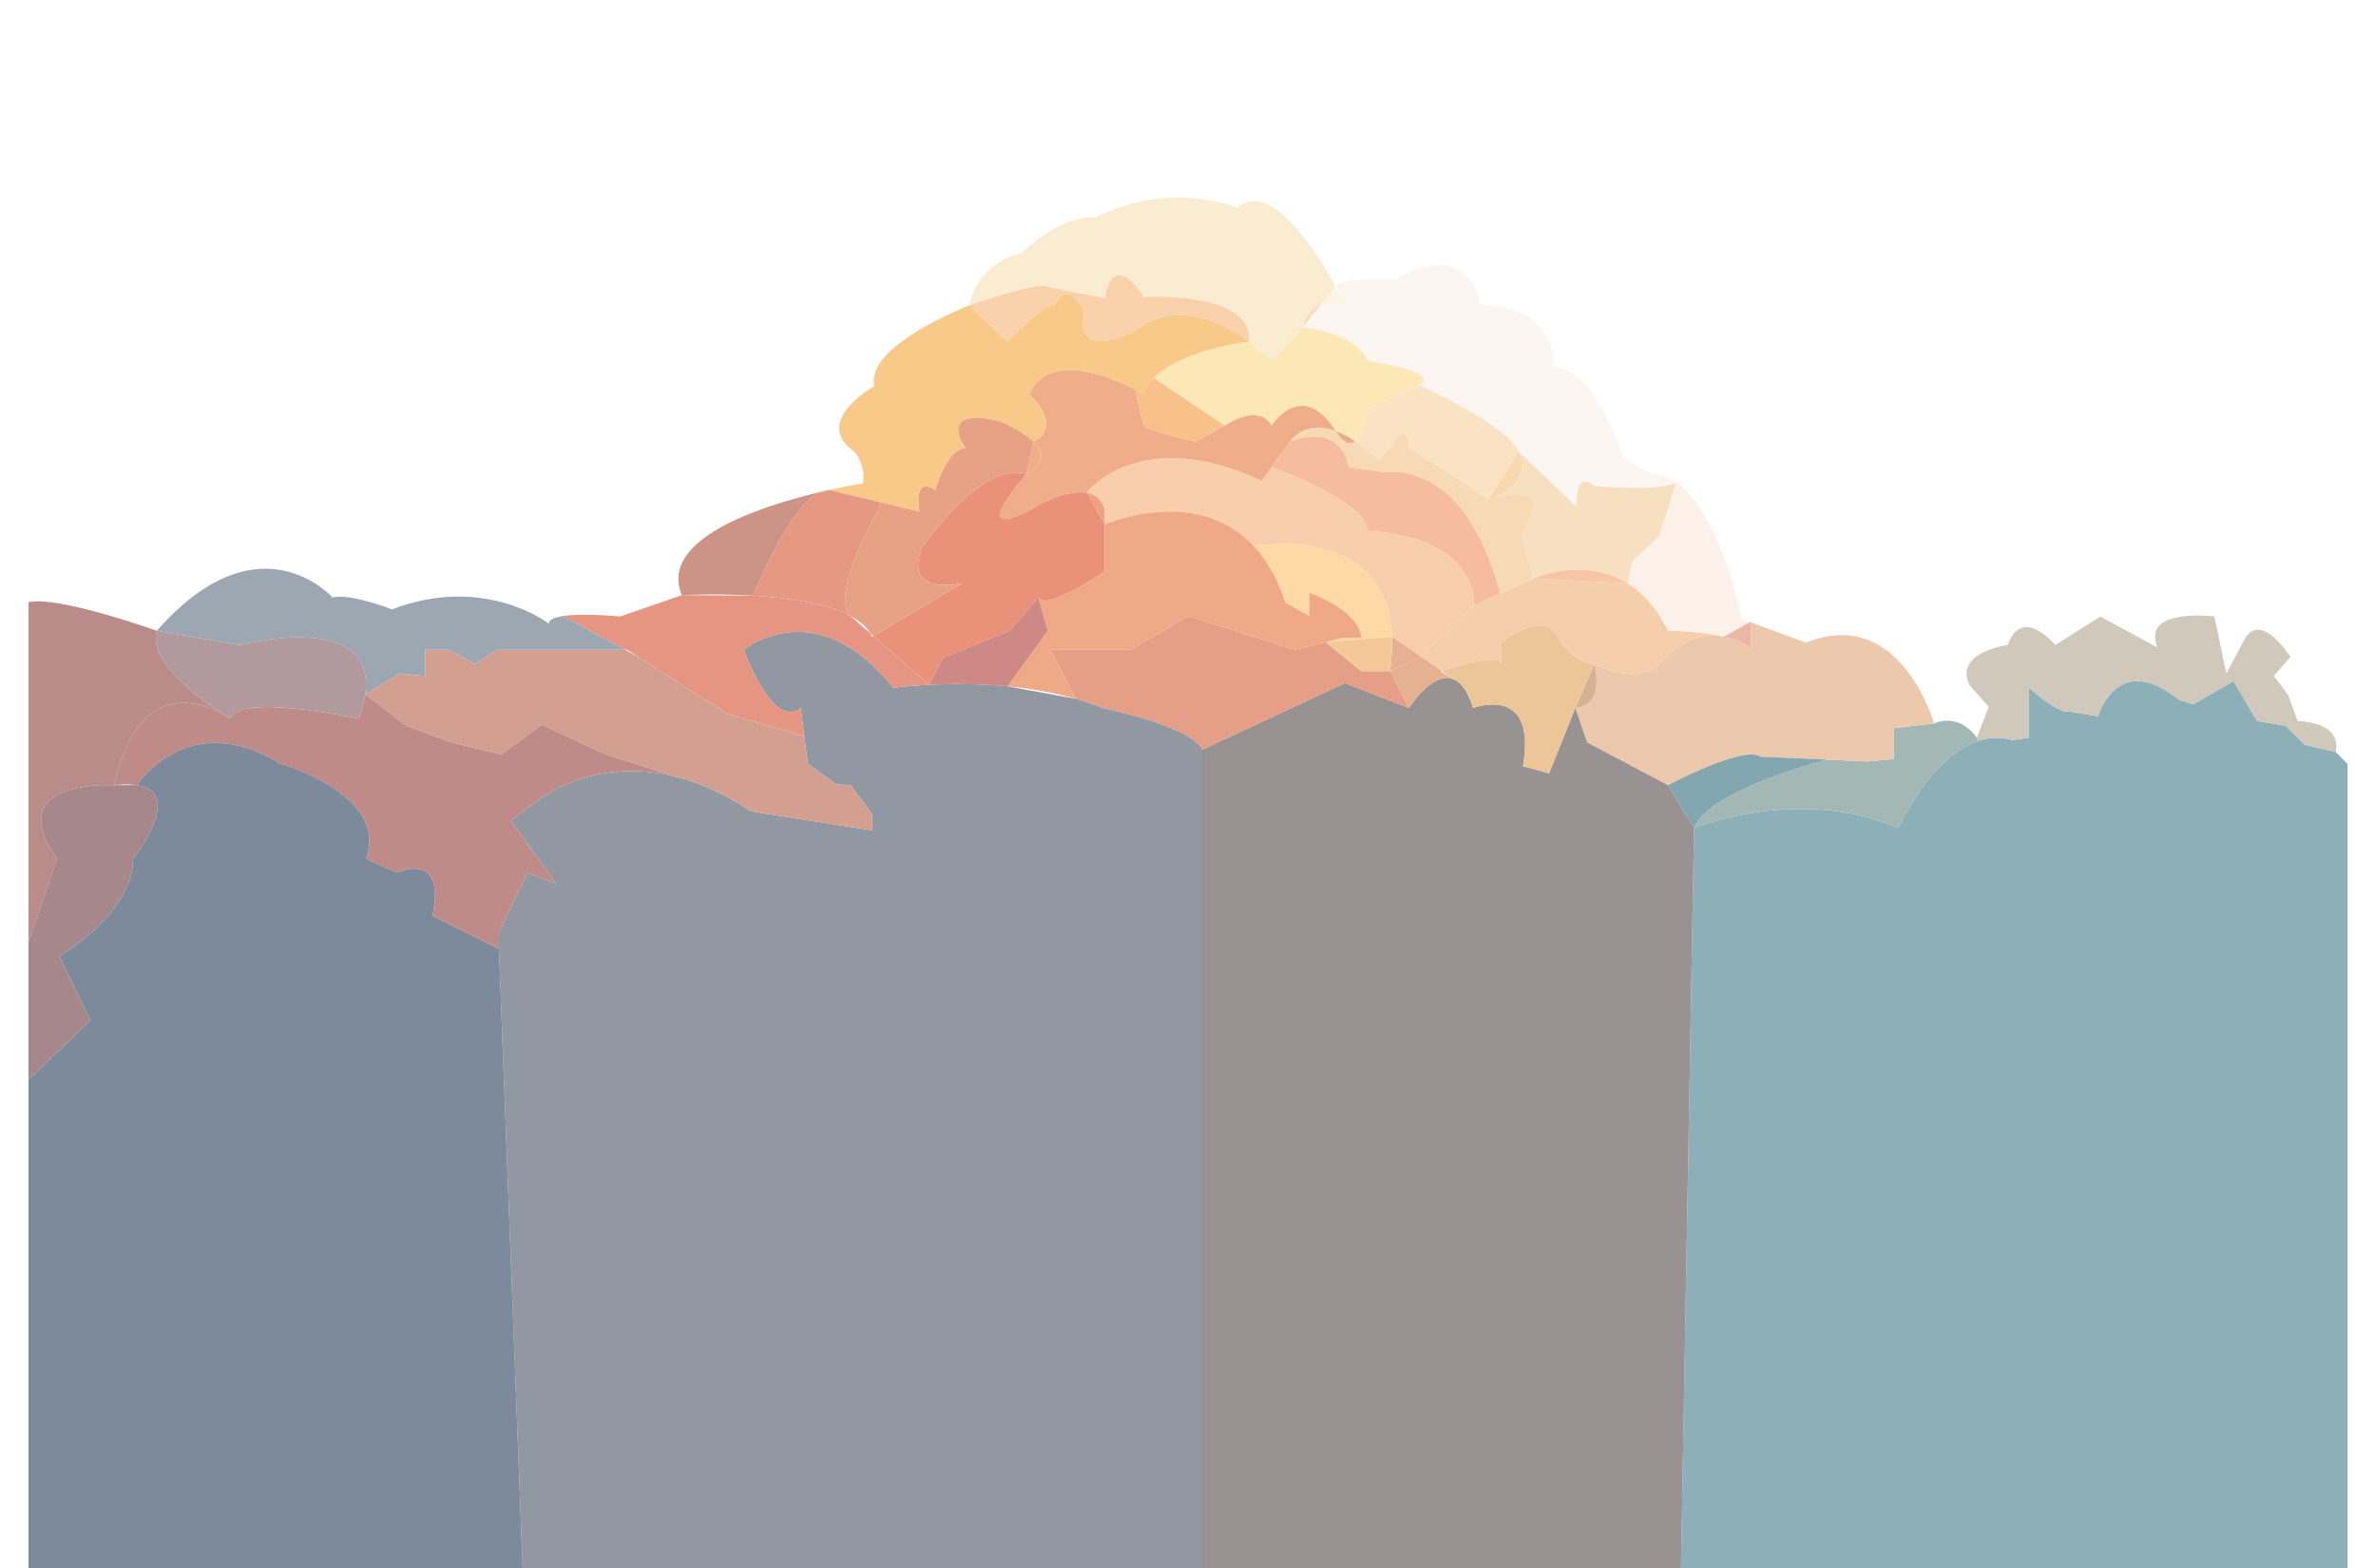 <?xml version="1.0" encoding="utf-8"?>
<!-- Generator: Adobe Illustrator 16.0.0, SVG Export Plug-In . SVG Version: 6.00 Build 0)  -->
<!DOCTYPE svg PUBLIC "-//W3C//DTD SVG 1.1//EN" "http://www.w3.org/Graphics/SVG/1.1/DTD/svg11.dtd">
<svg version="1.1" id="图层_2" xmlns="http://www.w3.org/2000/svg" xmlns:xlink="http://www.w3.org/1999/xlink" x="0px" y="0px"
	 width="1000px" height="660px" viewBox="0 0 1000 660" style="enable-background:new 0 0 1000 660;" xml:space="preserve">
<filter  id="AI_高斯模糊_4">
	<feGaussianBlur  stdDeviation="4"></feGaussianBlur>
</filter>
<g id="XMLID_1_" style="filter:url(#AI_高斯模糊_4);">
	<g>
		<path style="fill:#8DAFB8;" d="M988,321.502v339H707.5l5.5-312c0,0,0,0,0.01-0.01c0.91-0.36,44.431-17.8,85.99,0.01
			c0,0,13.34-30,33.47-36.66c4.53-1.49,9.391-1.81,14.53-0.34l7-0.95v-9.05v-12c0,0,12,11,17,10l12,2c0,0,8-28,34-7l6,2l17-9.81
			l10,16.81l12,2l8,8l13,3L988,321.502z"/>
		<path style="fill:#D0C8BA;" d="M967,303.502c20,1,16,13,16,13l-13-3l-8-8l-12-2l-10-16.81l-17,9.81l-6-2c-26-21-34,7-34,7l-12-2
			c-5,1-17-10-17-10v12v9.05l-7,0.95c-5.14-1.47-10-1.15-14.53,0.34l-0.47-1.34l5-13l-8-9c-7-14,16-17,16-17c6-17,20,0,20,0l19-12
			l24,13c-7-17,24-13,24-13l5,24l8-15c7-11,19,8,19,8l-7,8l6,8L967,303.502z"/>
		<path style="fill:#A3B7B5;" d="M832,310.502l0.47,1.34c-20.13,6.66-33.47,36.66-33.47,36.66c-41.56-17.81-85.08-0.37-85.99-0.01
			c5.96-15.86,55.141-28.53,55.971-28.75c0.01,0,0.01,0,0.01,0l17.01,0.76l11-1v-13l17-2C814,304.502,824,299.502,832,310.502z"/>
		<path style="fill:#ECC8AD;" d="M814,304.502l-17,2v13l-11,1l-17.01-0.76c0,0,0,0-0.01,0l-27.98-1.24c-7-5-39,12-39,12l-34-18
			l-5-14.5c13-1,8-18.5,8-18.5s18.5,9.5,27,0c7.47-8.35,17.18-12.83,24.56-12.12c0.98,0.18,1.94,0.37,2.881,0.58
			c0.01,0.01,0.01,0.01,0.02,0.01c5.29,1.18,9.85,2.94,11.54,5.53v-11.52l23,8.52C800,254.502,814,304.502,814,304.502z"/>
		<path style="fill:#82A7B0;" d="M741,318.502l27.98,1.24c-0.83,0.22-50.011,12.89-55.971,28.75c-0.01,0.01-0.01,0.01-0.01,0.01
			l-11-18C702,330.502,734,313.502,741,318.502z"/>
		<path style="fill:#ECB7A6;" d="M737,261.982v11.52c-1.69-2.59-6.25-4.35-11.54-5.53l11.021-6.18L737,261.982z"/>
		<path style="fill:#FCF1E9;" d="M736.48,261.792l-11.021,6.18c-0.01,0-0.01,0-0.02-0.01c-0.91-0.29-1.87-0.48-2.881-0.58
			c-9.729-1.76-20.56-1.88-20.56-1.88c-4.77-9.79-10.71-16.04-16.94-19.93l1.94-9.27l11.23-10.62l7.3-22.64l0.01-0.01
			c18.72,13.01,27.46,57.47,27.46,57.47L736.48,261.792z"/>
		<path style="fill:#F5CFAB;" d="M722.56,267.382c-7.38-0.71-17.09,3.77-24.56,12.12c-8.5,9.5-27,0-27,0c-8-0.5-14.5-9.24-14.5-9.24
			c-5.5-15.73-24.5,0.24-24.5,0.24v9c-1.84-5.05-21.93,1.82-25.17,2.96l-8.91-6.16l22.58-21.57l10.87-4.91l13.92-6.29l39.77,2.04
			c6.23,3.89,12.171,10.14,16.94,19.93C702,265.502,712.83,265.622,722.56,267.382z"/>
		<path style="fill:#999293;" d="M611.79,285.892c3.03,1.27,5.91,4.83,8.21,12.11c0,0,27-10.5,21,24.5l11,3l11-27.5l5,14.5l34,18
			l11,18l-5.5,312H506v-345c0,0,43-20,60-28l27,10.5c0,0,9.97-15.79,18.78-12.11H611.79z"/>
		<path style="fill:#FBF6F1;" d="M705.54,203.032l-0.01,0.01c-6.971,4.03-34.53,1.46-34.53,1.46c-8.5-7-7.5,8.82-7.5,8.82
			l-24.33-23.32c-5.27-11.37-40.9-27.46-41.72-27.83c9.399-6.05-21.98-10.34-21.98-10.34c-5.029-12.17-27.14-14-27.14-14l7.67-9.72
			c2.78-1.02,6.56-1.18,11.66,0.39l-5.66-8c4-4,25-3,25-3c33-18,36,11,36,11c33,0,31,26,31,26c18,1,29,38,29,38l12,7
			C698.81,199.492,702.32,200.802,705.54,203.032z"/>
		<path style="fill:#F7E0C0;" d="M705.53,203.042l-7.3,22.64L687,236.302l-1.94,9.27c-18.6-11.6-39.77-2.04-39.77-2.04l-4.96-18.37
			c14.24-22.22-6.08-17.18-12.29-15.24c6.82-2.57,16.03-9.34,11.13-19.92l24.33,23.32c0,0-1-15.82,7.5-8.82
			C671,204.502,698.56,207.072,705.53,203.042z"/>
		<path style="fill:#F9C5A7;" d="M685.06,245.572l-39.77-2.04C645.29,243.532,666.46,233.972,685.06,245.572z"/>
		<path style="fill:#D8B194;" d="M671,279.502c0,0,5,17.5-8,18.5L671,279.502z"/>
		<path style="fill:#ECC598;" d="M671,279.502l-8,18.5l-11,27.5l-11-3c6-35-21-24.5-21-24.5c-2.3-7.28-5.18-10.84-8.21-12.11h-0.01
			l-4.95-3.43c3.24-1.14,23.33-8.01,25.17-2.96v-9c0,0,19-15.97,24.5-0.24C656.5,270.262,663,279.002,671,279.502z"/>
		<path style="fill:#F7D9B5;" d="M640.33,225.162l4.96,18.37l-13.92,6.29c-15.13-57.68-48.37-50.98-48.37-50.98l-15.34-2.22
			c-4.18-19.63-24.05-11.05-24.65-10.79c0.23-0.37,5.971-9.17,19.181-4.37c0,0,0,0.01,0.01,0.01c3.42,5.39,6.08,5.85,8.09,4.19
			c3.05,2.02,6.4,4.68,10.04,8.14l6.67-7.92c0,0,5.34-9.39,6,2.61c0,0,28,17.34,33.33,22c0.03-0.01,0.05-0.02,0.08-0.03
			c0.5-0.14,1.03-0.32,1.57-0.52c0.02-0.01,0.039-0.02,0.06-0.02C634.25,207.982,654.57,202.942,640.33,225.162z"/>
		<path style="fill:#F8D8B0;" d="M639.17,190.002c4.9,10.58-4.31,17.35-11.13,19.92c-0.021,0-0.04,0.01-0.06,0.02
			c-0.82,0.25-1.381,0.45-1.57,0.52c-0.03,0.01-0.05,0.02-0.08,0.03L639.17,190.002z"/>
		<path style="fill:#F9E3C2;" d="M639.17,190.002l-12.84,20.49c-5.33-4.66-33.33-22-33.33-22c-0.66-12-6-2.61-6-2.61l-6.67,7.92
			c-3.64-3.46-6.99-6.12-10.04-8.14c3.68-3.04,5.18-13.16,5.18-13.16l14.761-7.5c3.479-0.98,5.8-1.92,7.21-2.83c0,0,0,0,0.01,0
			C598.27,162.542,633.9,178.632,639.17,190.002z"/>
		<path style="fill:#F5BC9E;" d="M631.37,249.822l-10.87,4.91c-1-30.77-45.03-31.23-45.03-31.23
			c-0.029-12.37-39.45-26.58-40.29-26.88l7.82-10.78c0,0,0,0,0.01-0.01c0.601-0.26,20.471-8.84,24.65,10.79l15.34,2.22
			C583,198.842,616.24,192.142,631.37,249.822z"/>
		<path style="fill:#F9CEAC;" d="M620.5,254.732l-22.58,21.57l-12.05-8.33h-0.01c-1.971-47.55-56.95-38.34-58.17-38.13
			c-24.271-26.04-62.69-9.11-62.69-9.11v-6.23c-1.26-4.29-3.98-6.35-7.36-7.03l-0.15-0.27c0,0,22.17-28.82,73.51-4.82l4.18-5.76
			c0.84,0.3,40.261,14.51,40.29,26.88C575.47,223.502,619.5,223.962,620.5,254.732z"/>
		<path style="fill:#E6B191;" d="M606.39,282.622l5.391,3.27c-8.811-3.68-18.78,12.11-18.78,12.11l-8-15.5l12.25-5.56l0.67-0.64
			l8.91,6.16C606.54,282.562,606.39,282.622,606.39,282.622z"/>
		<path style="fill:#E6B191;" d="M597.92,276.302l-0.67,0.64l-12.25,5.56c0.79-5.35,1.05-10.18,0.86-14.53h0.01L597.92,276.302z"/>
		<path style="fill:#FCE8B7;" d="M575.47,151.832c0,0,31.38,4.29,21.98,10.34c-0.01,0-0.01,0-0.01,0c-1.41,0.91-3.73,1.85-7.21,2.83
			l-14.761,7.5c0,0-1.5,10.12-5.18,13.16c-2.96-1.95-5.65-3.3-8.09-4.19c-0.01,0-0.01-0.01-0.01-0.01
			c-14.311-22.53-27.021-2.3-27.021-2.3c-5.5-9.87-19.67,0-19.67,0l-29.88-20.06c12.38-12.31,40.04-15.27,40.04-15.27l10,8l12.67-14
			C548.33,137.832,570.44,139.662,575.47,151.832z"/>
		<path style="fill:#E49F86;" d="M585,282.502l8,15.5l-27-10.5c-17,8-60,28-60,28c-5-10-42-17.5-42-17.5
			c-3.64-1.48-7.38-2.76-11.18-3.85L442,273.502h34l24-14.22l45,14.22l12.94-3.24l15.06,12.24H585z"/>
		<path style="fill:#F5C899;" d="M585.86,267.972c0.189,4.35-0.07,9.18-0.86,14.53h-12l-15.06-12.24h0.029L585.86,267.972z"/>
		<path style="fill:#FED8A5;" d="M585.86,267.972l-27.891,2.29l7.03-1.76h8c-1-12-22-19-22-19v9.78l-10-5.67
			c-3.4-10.38-8.02-18.1-13.31-23.77C528.91,229.632,583.89,220.422,585.86,267.972z"/>
		<path style="fill:#F0A987;" d="M527.69,229.842c5.29,5.67,9.909,13.39,13.31,23.77l10,5.67v-9.78c0,0,21,7,22,19h-8l-7.03,1.76
			h-0.029l-12.94,3.24l-45-14.22l-24,14.22h-34l10.82,20.65c-9.52-2.75-19.39-4.37-28.76-5.27l16.94-23.38l-4-14c3,6,28-11,28-11
			v-19.77C465,220.732,503.42,203.802,527.69,229.842z"/>
		<path style="fill:#E9AB8B;" d="M570.29,185.662c-2.01,1.66-4.67,1.2-8.09-4.19C564.64,182.362,567.33,183.712,570.29,185.662z"/>
		<path style="fill:#FEF4E3;" d="M562,120.502l5.66,8c-5.101-1.57-8.88-1.41-11.66-0.39L562,120.502z"/>
		<path style="fill:#FAECD1;" d="M562,120.502l-6,7.61c-6.68,2.42-7.67,9.72-7.67,9.72l-12.67,14l-10-8
			c2.17-21.67-44.16-18.83-44.16-18.83c-14-21-16.5,0.5-16.5,0.5l-14.9-2.98l-10.1-2.02c-3-2-32,8-32,8c4-19,22-22,22-22
			c18-17,31-15,31-15c32-16,60-4,60-4C537,72.502,562,120.502,562,120.502z"/>
		<path style="fill:#FADCC3;" d="M556,128.112l-7.67,9.72C548.33,137.832,549.32,130.532,556,128.112z"/>
		<path style="fill:#EFAE89;" d="M562.19,181.462c-13.21-4.8-18.95,4-19.181,4.37c-0.01,0.01-0.01,0.01-0.01,0.01l-7.83,10.78
			c0,0,0,0,0.01,0l-4.18,5.76c-51.34-24-73.51,4.82-73.51,4.82l0.15,0.27c-9.99-2.03-25.64,8.03-25.64,8.03c-25,12,0-16,0-16
			c8.47-4.6,7.07-9.54,2.92-13.6c13.24-6.61-1.92-20.07-1.92-20.07c9.32-18.66,35.81-6.61,44.89-1.76c0,0,2.44,13.09,3.77,15.09
			c1.34,2,21.34,6.74,21.34,6.74l12.5-6.74c0,0,14.17-9.87,19.67,0C535.17,179.162,547.88,158.932,562.19,181.462z"/>
		<path style="fill:#F9D2AC;" d="M481.5,125.002c0,0,46.33-2.84,44.16,18.83c-30.66-22.67-48.66-4-48.66-4
			c-26.67,12-20.67-8.67-20.67-8.67c-2.43-4.86-4.64-6.79-6.52-7.2l0.29-1.44l14.9,2.98C465,125.502,467.5,104.002,481.5,125.002z"
			/>
		<path style="fill:#F9C18A;" d="M515.5,179.162l-12.5,6.74c0,0-20-4.74-21.34-6.74c-1.33-2-3.77-15.09-3.77-15.09
			c1.96,1.05,3.11,1.76,3.11,1.76c1.02-2.51,2.62-4.74,4.62-6.73L515.5,179.162z"/>
		<path style="fill:#F8C988;" d="M525.66,143.832c0,0-27.66,2.96-40.04,15.27c-2,1.99-3.6,4.22-4.62,6.73c0,0-1.15-0.71-3.11-1.76
			c-9.08-4.85-35.57-16.9-44.89,1.76c0,0,15.16,13.46,1.92,20.07h-0.01c-5.17-5.05-14.58-8.74-14.58-8.74
			c-26.67-6-14,11.34-14,11.34c-8,0.66-12.67,17.71-12.67,17.71c-9.72-6.05-6.66,9.11-6.66,9.11l-16.23-3.87l-21.83-5.2
			c8.34-1.86,14.06-2.75,14.06-2.75c2-6-3-13-3-13c-19-13,8-28,8-28c-4-17,40-34,40-34l16.06,15.33c0,0,16.27-17.33,19.6-15.33
			c0,0,2.38-5.36,6.15-4.54c1.88,0.41,4.09,2.34,6.52,7.2c0,0-6,20.67,20.67,8.67C477,139.832,495,121.162,525.66,143.832z"/>
		<path style="fill:#9198A2;" d="M506,315.502v345H220l-10-261v-7l12-25.17l12,4.51l-19-26.34c0,0,17-14,23-15
			c0,0,19.05-10.65,47.09-3.41c0,0,0-0.01,0.01,0c9.41,2.42,19.84,6.87,30.9,14.41l51,8v-7l-9-12l-6-0.32l-12-8.68l-1.49-11.71
			h-0.01l-1.5-11.79c0,0-10,11.5-24-24.5c0,0,30-25,63,16c0,0,5.81-0.82,14.98-1.28l0.01,0.01v-0.01H391
			c8.7-0.43,20.42-0.54,33.06,0.66v0.01l28.76,5.26c3.8,1.09,7.54,2.37,11.18,3.85C464,298.002,501,305.502,506,315.502z"/>
		<path style="fill:#E99279;" d="M465,220.732v19.77c0,0-25,17-28,11l-12,14l-28,11.31l-6,11.41h-0.01c0,0,0,0-0.01,0l-23.43-20.5
			l37.45-22.22c0,0-25,6-17-15c0,0,25-37,44-31c0,0-25,28,0,16c0,0,15.65-10.06,25.64-8.03L465,220.732z"/>
		<path style="fill:#ECA283;" d="M465,214.502v6.23l-7.36-13.26C461.02,208.152,463.74,210.212,465,214.502z"/>
		<path style="fill:#F9D2AC;" d="M450.1,122.522l-0.29,1.44c-3.77-0.82-6.15,4.54-6.15,4.54c-3.33-2-19.6,15.33-19.6,15.33
			L408,128.502c0,0,29-10,32-8L450.1,122.522z"/>
		<path style="fill:#CE8886;" d="M437,251.502l4,14l-16.94,23.38c-12.64-1.2-24.36-1.09-33.06-0.66l6-11.41l28-11.31L437,251.502z"
			/>
		<path style="fill:#F4AB88;" d="M434.92,185.902c4.15,4.06,5.55,9-2.92,13.6l2.91-13.6H434.92z"/>
		<path style="fill:#E7A185;" d="M434.91,185.902l-2.91,13.6c-19-6-44,31-44,31c-8,21,17,15,17,15l-37.45,22.22l-1.25-1.09
			c-1.7-2.94-4.63-5.36-8.4-7.35l-0.01-0.01c-9.07-8.79,12.44-45.95,12.44-45.95l0.44-1.87l16.23,3.87c0,0-3.06-15.16,6.66-9.11
			c0,0,4.67-17.05,12.67-17.71c0,0-12.67-17.34,14-11.34C420.33,177.162,429.74,180.852,434.91,185.902z"/>
		<path style="fill:#E59582;" d="M367.55,267.722l23.43,20.5c-9.17,0.46-14.98,1.28-14.98,1.28c-33-41-63-16-63-16
			c14,36,24,24.5,24,24.5l1.5,11.79l-32.5-9.29l-36.84-23.69l-0.07-0.04l-5.09-3.27h-0.92l-26.11-14.22
			c8.75-1.31,24.03,0.22,24.03,0.22l26-9l29.98,0.23c0,0,0,0,0-0.01c14.4,0.88,30.71,3.14,40.91,8.55l0.01,0.01l8.4,7.35
			c0.26,0.46,0.5,0.94,0.7,1.42L367.55,267.722z"/>
		<path style="fill:#E59983;" d="M370.77,211.452l-0.44,1.87c0,0-21.51,37.16-12.44,45.95c-10.2-5.41-26.51-7.67-40.91-8.55
			c0.32-0.78,14.91-36.71,27.47-43.43c1.56-0.37,3.06-0.72,4.48-1.04h0.01L370.77,211.452z"/>
		<path style="fill:#D39F91;" d="M367,342.502v7l-51-8c-11.06-7.54-21.49-11.99-30.9-14.41c-0.01-0.01-0.01,0-0.01,0l-30.09-9.5
			l-27-12.54l-17,12.54l-21-5.09l-19-7l-16.97-13h-0.36l14.33-9l11,1v-11h10l11,6l9-6h27h27.08l6.01,3.27l0.07,0.04l36.84,23.69
			l32.5,9.29h0.01l1.49,11.71l12,8.68l6,0.32L367,342.502z"/>
		<path style="fill:#CD9387;" d="M287,250.502c-9.87-23.26,31.92-37.08,57.45-43.21c-12.56,6.72-27.15,42.65-27.47,43.43
			C300.79,249.742,287,250.502,287,250.502z"/>
		<path style="fill:#BF8B89;" d="M255,317.592l30.09,9.5c-28.04-7.24-47.09,3.41-47.09,3.41c-6,1-23,15-23,15l19,26.34l-12-4.51
			l-12,25.17v7l-28-14c6-28-15-18.17-15-18.17l-12.97-5.85c10.04-27-36.03-40.021-36.03-40.021c-39-24-60.31,8.97-60.31,8.97h-0.44
			c-2.46-0.34-5.51-0.35-9.25,0.07c9.91-45.4,36.85-34.93,45.95-29.89c1.71,1.1,2.83,1.76,3.02,1.87c0.01,0,0.01,0.01,0.01,0.01
			c0.01,0.01,0.02,0.01,0.02,0.01c3-11,54,0,54,0c1.36-3.71,2.23-7.03,2.67-10h0.36l16.97,13l19,7l21,5.09l17-12.54L255,317.592z"/>
		<path style="fill:#9DA7B2;" d="M263.08,273.502H236h-27l-9,6l-11-6h-10v11l-11-1l-14.33,9c5.44-36.38-52.67-21-52.67-21l-35-6
			c43-49,74-14,74-14c7-2,25,5,25,5c39-15,66,6,66,6c0-1.72,2.46-2.7,5.97-3.22L263.08,273.502z"/>
		<path style="fill:#7D8A9B;" d="M210,399.502l10,261H12v-206l26-25l-13-27c0,0,31-18,31-41c0,0,22.48-28.11,1.25-31.07h0.44
			c0,0,21.31-32.97,60.31-8.97c0,0,46.07,13.02,36.03,40.021l12.97,5.85c0,0,21-9.83,15,18.17L210,399.502z"/>
		<path style="fill:#B1999D;" d="M101,271.502c0,0,58.11-15.38,52.67,21c-0.44,2.97-1.31,6.29-2.67,10c0,0-51-11-54,0
			c0,0-0.01,0-0.02-0.01c0,0,0-0.01-0.01-0.01c-0.18-0.13-1.27-0.9-3.02-1.87c-8.58-5.51-32.05-21.99-27.95-35.11L101,271.502z"/>
		<path style="fill:#BA8C89;" d="M93.95,300.612c-9.1-5.04-36.04-15.51-45.95,29.89c0,0-48-3-24,31l-12,35v-143c12-3,54,12,54,12
			C61.9,278.622,85.37,295.102,93.95,300.612z"/>
		<path style="fill:#A6878C;" d="M57.25,330.432c21.23,2.96-1.25,31.07-1.25,31.07c0,23-31,41-31,41l13,27l-26,25v-58l12-35
			c-24-34,24-31,24-31L57.25,330.432z"/>
	</g>
</g>
</svg>
